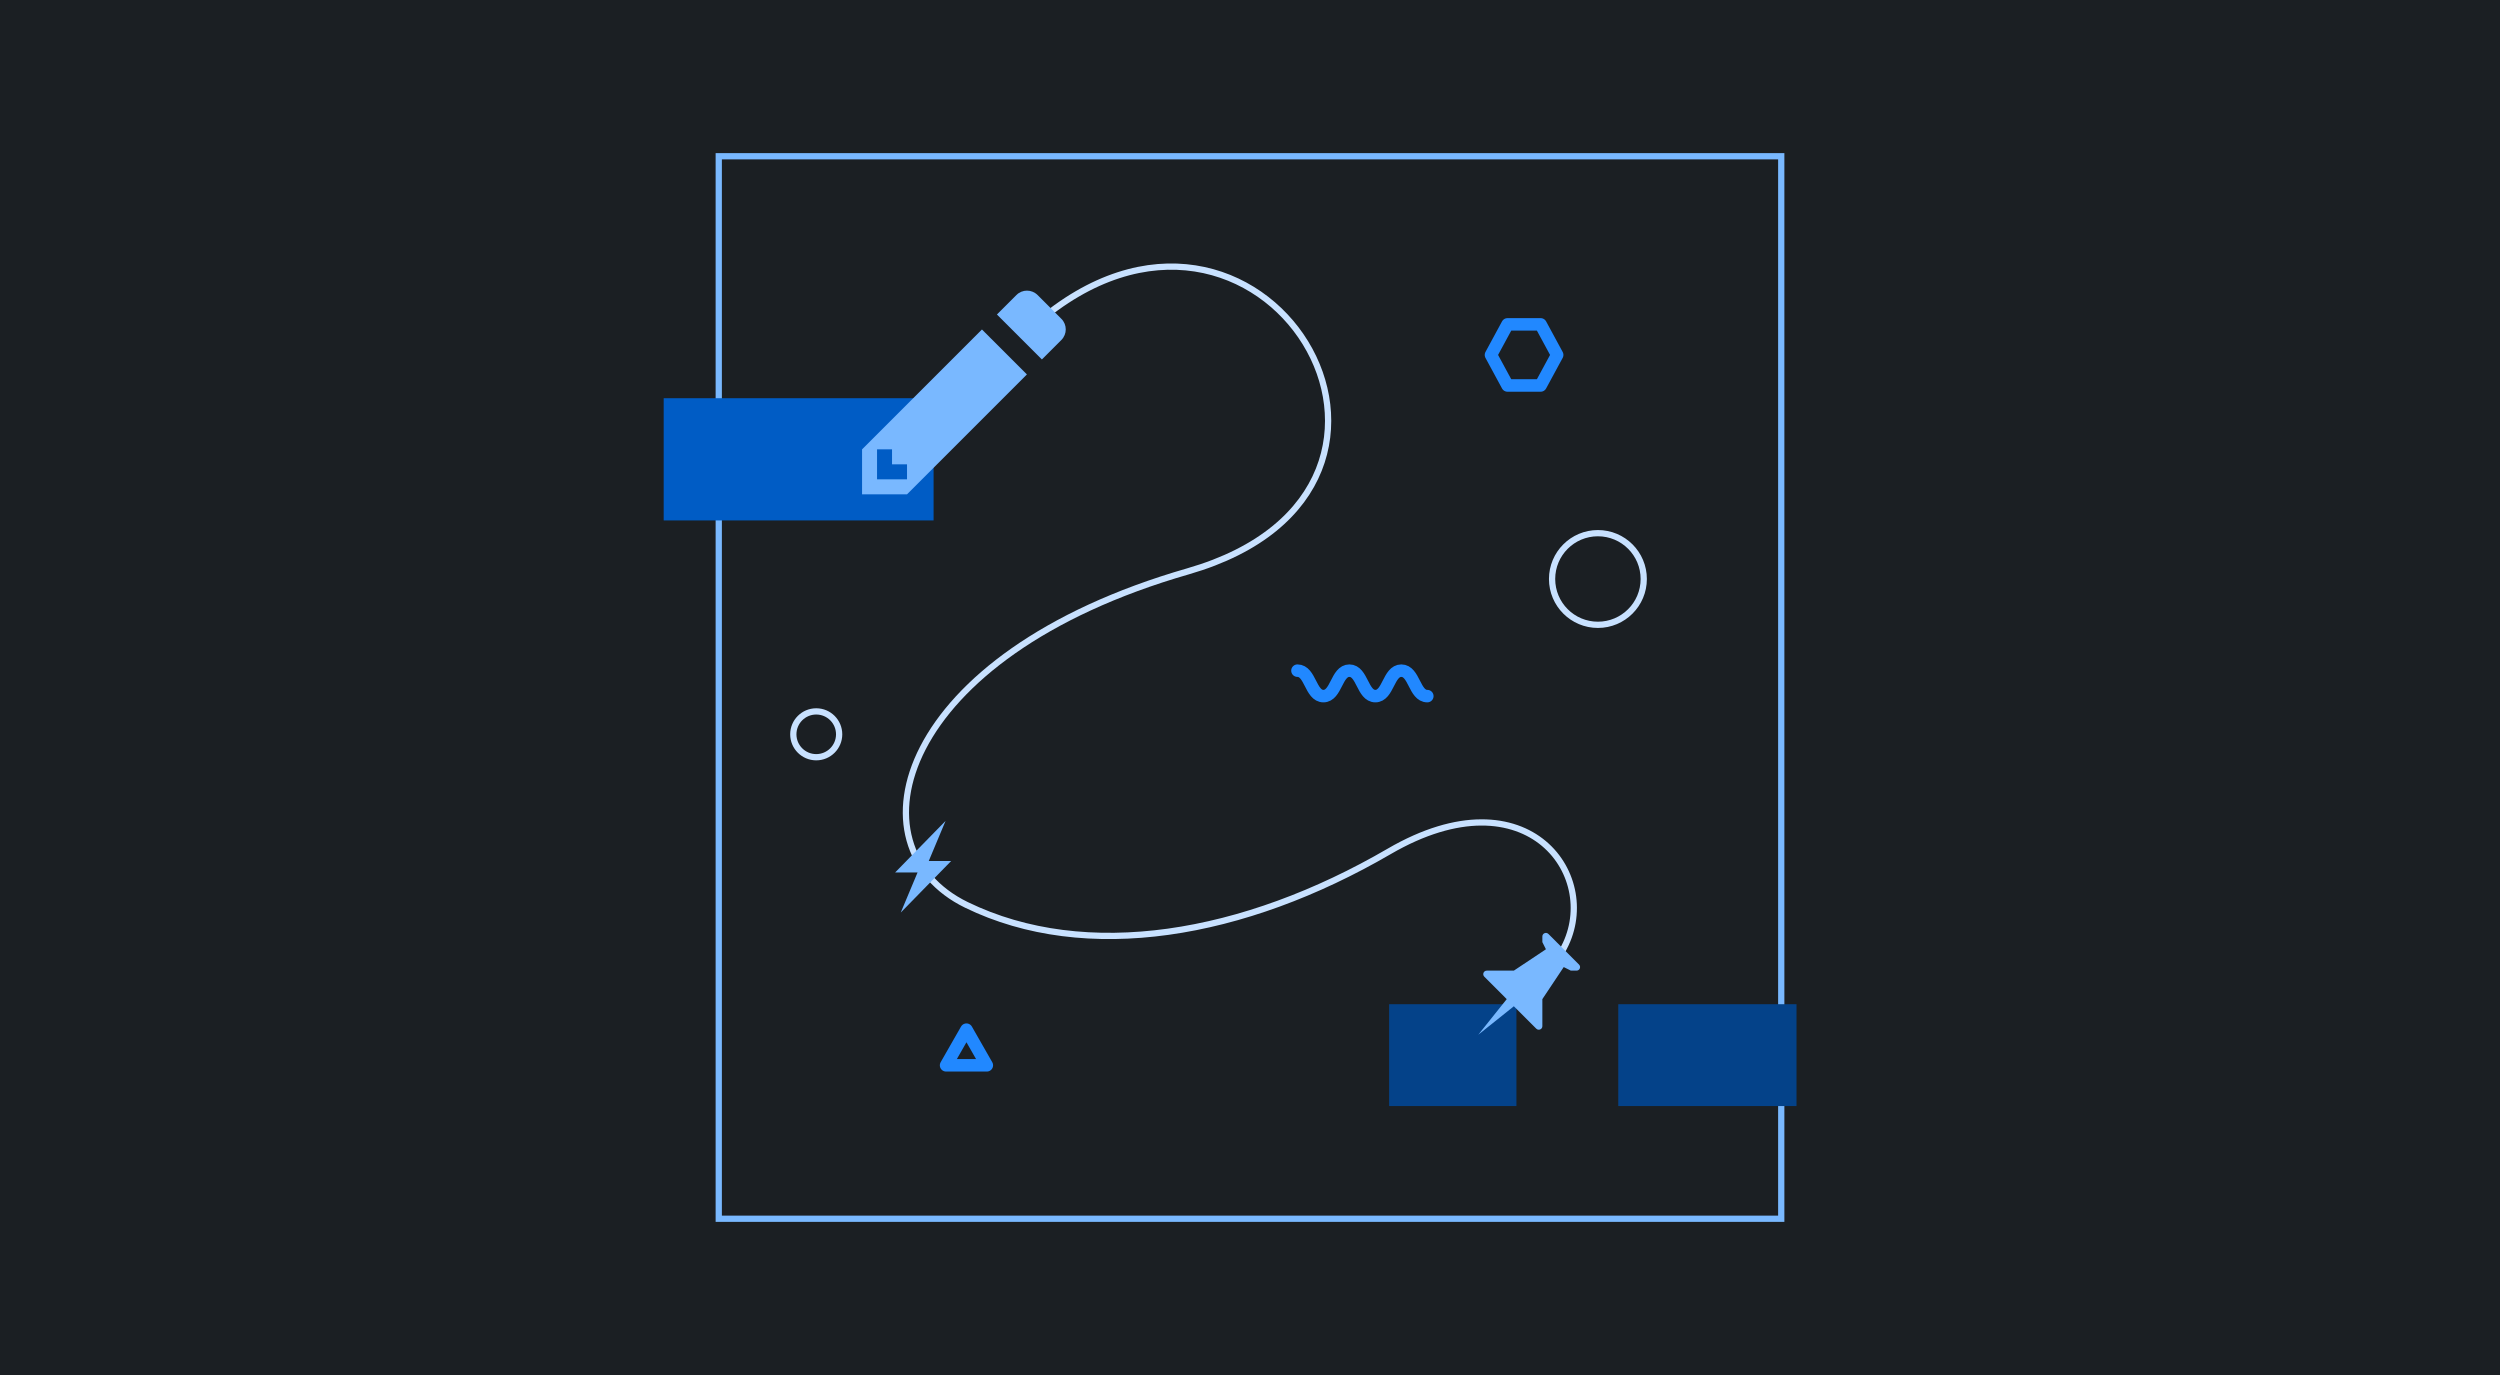 <svg xmlns="http://www.w3.org/2000/svg" width="400" height="220" fill="none" viewBox="0 0 400 220"><rect width="400" height="220" fill="#1B1F23"/><rect width="170" height="170" x="115" y="25" fill="#1B1F23" stroke="#79B8FF"/><circle cx="130.597" cy="117.49" r="3.667" stroke="#C8E1FF"/><circle cx="255.666" cy="92.639" r="7.333" fill="#1B1F23" stroke="#C8E1FF"/><rect width="20.369" height="16.296" x="222.26" y="160.673" fill="#044289"/><rect width="28.517" height="16.296" x="258.925" y="160.673" fill="#044289"/><rect width="43.183" height="19.555" x="106.19" y="63.714" fill="#005CC5"/><path stroke="#C8E1FF" d="M165.632 51.9C201.686 20.53 236.722 77.972 190.076 91.416C143.429 104.86 135.485 135.461 154.633 144.785C173.78 154.109 198.984 149.771 222.259 136.229C244.666 123.193 256.645 140.596 249.962 152.118"/><path stroke="#2188FF" stroke-linecap="round" stroke-linejoin="round" stroke-width="2" d="M241.203 61.677L238.555 56.788L241.203 51.9L246.499 51.9L249.147 56.788L246.499 61.677H241.203Z"/><path stroke="#2188FF" stroke-linejoin="round" stroke-width="2" d="M157.892 170.45L151.374 170.45L154.633 164.747L157.892 170.45Z"/><path fill="#79B8FF" fill-rule="evenodd" d="M246.777 149.829V150.741L247.347 151.881L242.217 155.301H237.886C237.384 155.301 237.122 155.906 237.498 156.282L241.077 159.861L236.518 165.561L242.217 161.001L245.796 164.581C246.173 164.957 246.777 164.684 246.777 164.193V159.861L250.196 154.731L251.336 155.301H252.248C252.749 155.301 253.012 154.697 252.635 154.321L247.757 149.442C247.381 149.065 246.777 149.339 246.777 149.829Z" clip-rule="evenodd"/><path fill="#79B8FF" fill-rule="evenodd" d="M152.188 137.757H148.603L151.292 131.341L143.226 139.59H146.811L144.122 146.007L152.188 137.757Z" clip-rule="evenodd"/><path fill="#79B8FF" fill-rule="evenodd" d="M137.93 71.898V79.091H145.123L164.305 59.91L157.112 52.716L137.93 71.898ZM145.123 76.694H140.327V71.898H142.725V74.296H145.123V76.694ZM169.82 54.395L166.702 57.512L159.509 50.319L162.626 47.202C163.561 46.267 165.072 46.267 166.007 47.202L169.82 51.014C170.755 51.949 170.755 53.46 169.82 54.395Z" clip-rule="evenodd"/><path stroke="#2188FF" stroke-linecap="round" stroke-linejoin="round" stroke-width="2" d="M228.37 111.379C226.293 111.379 226.293 107.305 224.215 107.305C222.137 107.305 222.137 111.379 220.059 111.379C217.982 111.379 217.982 107.305 215.904 107.305C213.826 107.305 213.826 111.379 211.749 111.379C209.671 111.379 209.671 107.305 207.593 107.305"/></svg>